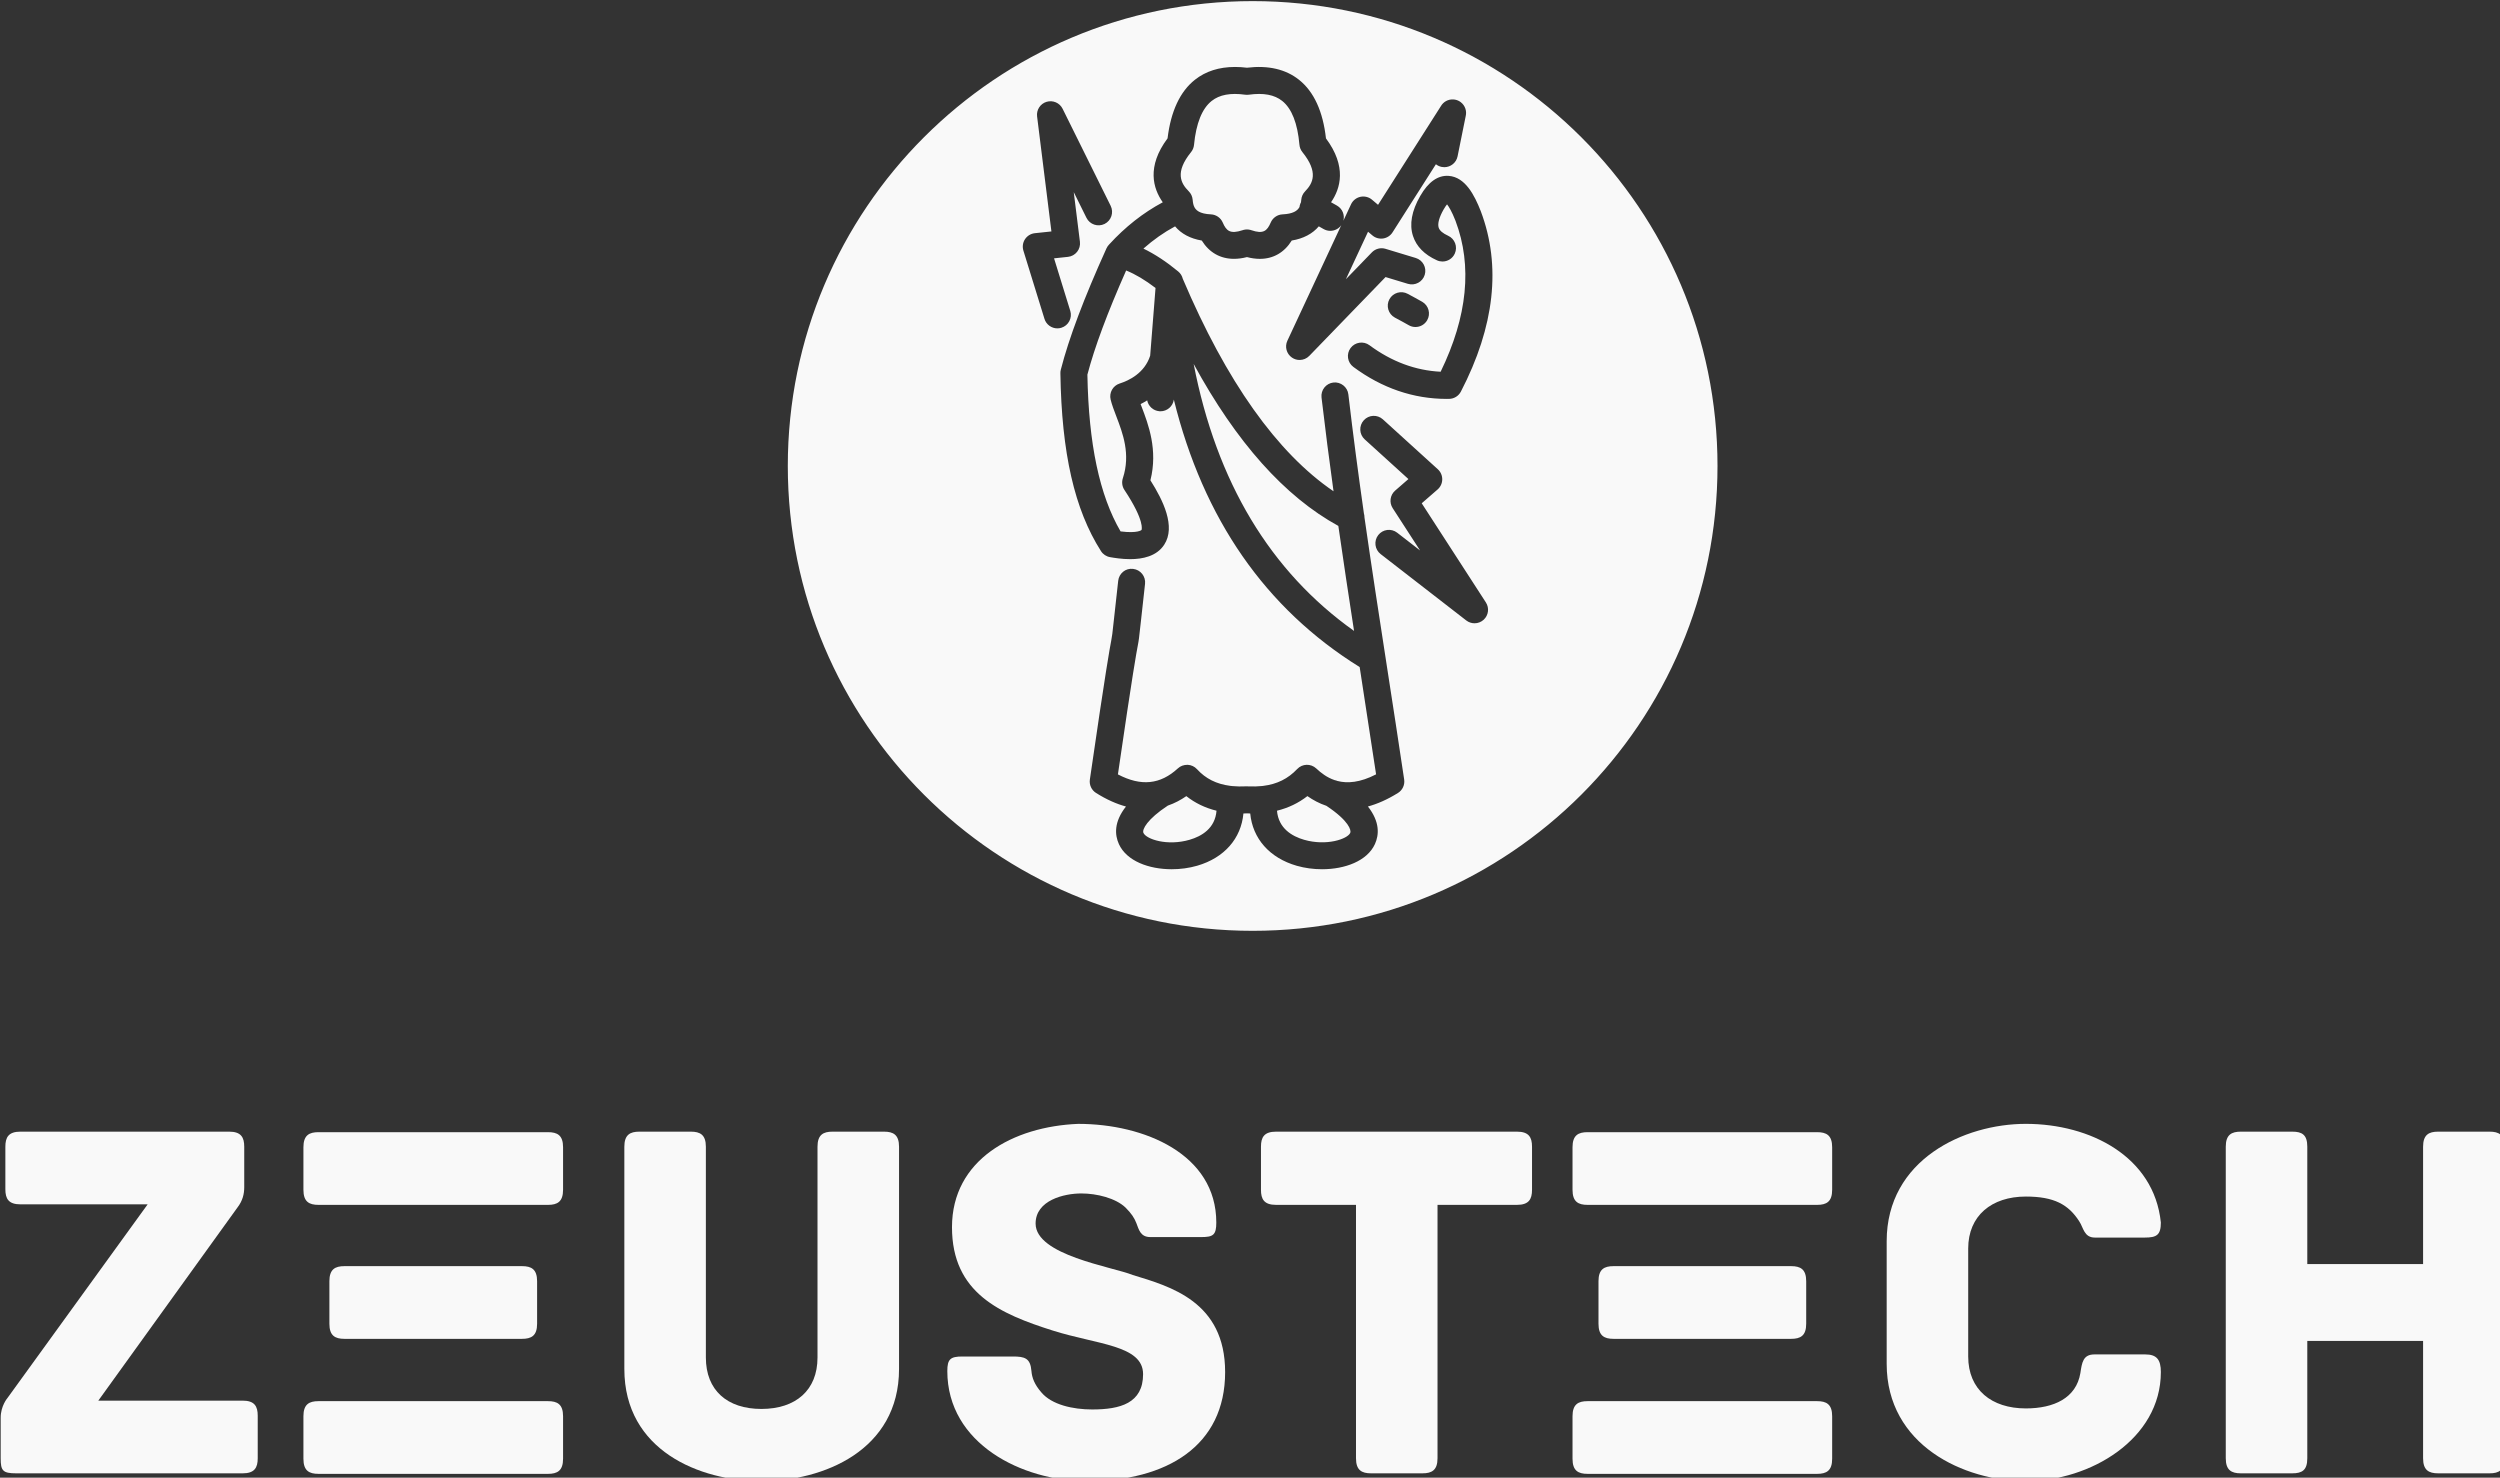 <?xml version="1.0" encoding="UTF-8" standalone="no"?>
<!-- Created with Inkscape (http://www.inkscape.org/) -->

<svg
   width="107.432mm"
   height="63.5mm"
   viewBox="0 0 107.432 63.5"
   version="1.1"
   id="svg5"
   xml:space="preserve"
   xmlns:inkscape="http://www.inkscape.org/namespaces/inkscape"
   xmlns:sodipodi="http://sodipodi.sourceforge.net/DTD/sodipodi-0.dtd"
   xmlns="http://www.w3.org/2000/svg"
   xmlns:svg="http://www.w3.org/2000/svg"><rect x="0" y="0" width="107.432" height="63.5" fill="#333333" stroke="none"/><sodipodi:namedview
     id="namedview7"
     pagecolor="#ffffff"
     bordercolor="#000000"
     borderopacity="0.25"
     inkscape:showpageshadow="2"
     inkscape:pageopacity="0.0"
     inkscape:pagecheckerboard="0"
     inkscape:deskcolor="#d1d1d1"
     inkscape:document-units="mm"
     showgrid="false" /><defs
     id="defs2" /><g
     inkscape:label="Capa 1"
     inkscape:groupmode="layer"
     id="layer1"
     transform="translate(-43.807,-69.691)"><g
       id="g249"
       transform="matrix(0.265,0,0,0.265,24.762,39.264)"
       inkscape:export-filename="zeuste2ch.svg"
       inkscape:export-xdpi="96"
       inkscape:export-ydpi="96"
       style="fill:#f9f9f9"><g
         fill="url(#color-15838744154)"
         fill-rule="nonzero"
         stroke="none"
         stroke-width="1"
         stroke-linecap="butt"
         stroke-linejoin="miter"
         stroke-miterlimit="10"
         stroke-dasharray="none"
         stroke-dashoffset="0"
         font-family="none"
         font-weight="none"
         font-size="none"
         text-anchor="none"
         style="mix-blend-mode:normal;fill:#f9f9f9"
         id="g152"><g
           data-paper-data="{&quot;isGlobalGroup&quot;:true,&quot;bounds&quot;:{&quot;x&quot;:71.97981867684621,&quot;y&quot;:115.00000000000003,&quot;width&quot;:406.0403626463076,&quot;height&quot;:239.99999999999997}}"
           id="g150"
           style="fill:#f9f9f9"><g
             data-paper-data="{&quot;isPrimaryText&quot;:true}"
             id="element-id-1390"
             style="fill:#f9f9f9"
             inkscape:export-filename=".\element-id-12390.png"
             inkscape:export-xdpi="96"
             inkscape:export-ydpi="96"><path
               d="M 111.22,341.948 H 87.811 l 22.567,-31.325 c 0.842,-1.095 1.095,-2.189 1.095,-3.284 v -6.568 c 0,-1.516 -0.505,-2.442 -2.442,-2.442 H 75.18 c -1.937,0 -2.442,0.926 -2.442,2.442 v 6.905 c 0,1.516 0.505,2.442 2.442,2.442 h 20.63 l -22.736,31.409 c 0,0 -1.095,1.263 -1.095,3.2 v 6.568 c 0,2.021 0.337,2.442 2.526,2.442 h 36.714 c 1.937,0 2.442,-0.926 2.442,-2.442 v -6.905 c 0,-1.516 -0.505,-2.442 -2.442,-2.442 z"
               data-paper-data="{&quot;glyphName&quot;:&quot;Z&quot;,&quot;glyphIndex&quot;:0,&quot;firstGlyphOfWord&quot;:true,&quot;word&quot;:1}"
               id="element-id-62224"
               style="fill:#f9f9f9" /><path
               d="m 160.733,342.032 h -37.219 c -1.516,0 -2.442,0.505 -2.442,2.442 v 6.905 c 0,1.937 0.926,2.442 2.442,2.442 h 37.219 c 1.516,0 2.442,-0.505 2.442,-2.442 v -6.905 c 0,-1.937 -0.926,-2.442 -2.442,-2.442 z m -4.21,-21.894 h -28.798 c -1.516,0 -2.442,0.505 -2.442,2.442 v 6.905 c 0,1.937 0.926,2.442 2.442,2.442 h 28.798 c 1.516,0 2.442,-0.505 2.442,-2.442 v -6.905 c 0,-1.937 -0.926,-2.442 -2.442,-2.442 z m 4.21,-21.725 h -37.219 c -1.516,0 -2.442,0.505 -2.442,2.442 v 6.905 c 0,1.937 0.926,2.442 2.442,2.442 h 37.219 c 1.516,0 2.442,-0.505 2.442,-2.442 v -6.905 c 0,-1.937 -0.926,-2.442 -2.442,-2.442 z"
               data-paper-data="{&quot;glyphName&quot;:&quot;ξ&quot;,&quot;glyphIndex&quot;:1,&quot;word&quot;:1}"
               id="element-id-20786"
               style="fill:#f9f9f9" /><path
               d="m 215.214,298.329 h -8.336 c -1.516,0 -2.442,0.505 -2.442,2.442 v 34.188 c 0,5.305 -3.537,8.336 -9.094,8.336 -5.558,0 -9.01,-3.031 -9.01,-8.336 v -34.188 c 0,-1.937 -0.926,-2.442 -2.442,-2.442 h -8.336 c -1.516,0 -2.442,0.505 -2.442,2.442 v 36.04 c 0,13.22 12.21,18.188 22.23,18.188 10.02,0 22.315,-4.968 22.315,-18.188 v -36.04 c 0,-1.937 -0.926,-2.442 -2.442,-2.442 z"
               data-paper-data="{&quot;glyphName&quot;:&quot;U&quot;,&quot;glyphIndex&quot;:2,&quot;word&quot;:1}"
               id="element-id-79143"
               style="fill:#f9f9f9" /><path
               d="m 255.548,321.57 c -3.368,-1.347 -15.746,-3.2 -15.746,-8.336 0,-3.789 4.631,-4.884 7.41,-4.884 2.526,0 5.558,0.758 7.157,2.274 1.01,1.01 1.431,1.684 1.768,2.526 0.421,1.095 0.674,2.274 2.274,2.274 h 8.252 c 1.937,0 2.442,-0.337 2.442,-2.358 0,-11.115 -11.705,-15.999 -22.399,-15.999 -10.526,0.421 -20.462,5.81 -20.462,16.757 0,10.694 7.831,14.062 16.336,16.757 7.157,2.274 14.652,2.358 14.652,7.073 0,4.716 -3.705,5.726 -8.252,5.726 -3.116,0 -6.568,-0.758 -8.252,-2.779 -1.095,-1.263 -1.516,-2.358 -1.6,-3.452 -0.168,-2.105 -1.095,-2.358 -3.031,-2.358 h -8.168 c -1.937,0 -2.442,0.421 -2.442,2.358 0,11.789 12.126,17.852 22.651,17.852 12.968,0 22.399,-5.726 22.399,-17.683 0,-11.452 -8.926,-13.894 -14.989,-15.746 z"
               data-paper-data="{&quot;glyphName&quot;:&quot;S&quot;,&quot;glyphIndex&quot;:3,&quot;word&quot;:1}"
               id="element-id-22023"
               style="fill:#f9f9f9" /><path
               d="m 317.861,298.329 h -39.071 c -1.937,0 -2.442,0.926 -2.442,2.442 v 6.989 c 0,1.516 0.505,2.442 2.442,2.442 h 12.968 v 41.092 c 0,1.937 0.926,2.442 2.442,2.442 h 8.336 c 1.516,0 2.442,-0.505 2.442,-2.442 v -41.092 h 12.883 c 1.937,0 2.442,-0.926 2.442,-2.442 v -6.989 c 0,-1.516 -0.505,-2.442 -2.442,-2.442 z"
               data-paper-data="{&quot;glyphName&quot;:&quot;T&quot;,&quot;glyphIndex&quot;:4,&quot;word&quot;:1}"
               id="element-id-26579"
               style="fill:#f9f9f9" /><path
               d="m 366.532,342.032 h -37.219 c -1.516,0 -2.442,0.505 -2.442,2.442 v 6.905 c 0,1.937 0.926,2.442 2.442,2.442 h 37.219 c 1.516,0 2.442,-0.505 2.442,-2.442 v -6.905 c 0,-1.937 -0.926,-2.442 -2.442,-2.442 z m -4.21,-21.894 h -28.798 c -1.516,0 -2.442,0.505 -2.442,2.442 v 6.905 c 0,1.937 0.926,2.442 2.442,2.442 h 28.798 c 1.516,0 2.442,-0.505 2.442,-2.442 v -6.905 c 0,-1.937 -0.926,-2.442 -2.442,-2.442 z m 4.21,-21.725 h -37.219 c -1.516,0 -2.442,0.505 -2.442,2.442 v 6.905 c 0,1.937 0.926,2.442 2.442,2.442 h 37.219 c 1.516,0 2.442,-0.505 2.442,-2.442 v -6.905 c 0,-1.937 -0.926,-2.442 -2.442,-2.442 z"
               data-paper-data="{&quot;glyphName&quot;:&quot;ξ&quot;,&quot;glyphIndex&quot;:5,&quot;word&quot;:1}"
               id="element-id-5150"
               style="fill:#f9f9f9" /><path
               d="m 422.276,337.317 c 0,-2.021 -0.674,-2.863 -2.526,-2.863 h -8.252 c -1.853,0 -2.021,1.347 -2.274,3.031 -0.674,4.042 -4.295,5.726 -8.842,5.726 -5.558,0 -9.347,-3.031 -9.347,-8.421 v -17.515 c 0,-5.305 3.789,-8.421 9.347,-8.421 4.547,0 6.905,1.263 8.673,4.042 0.674,1.01 0.758,2.61 2.526,2.61 h 8.084 c 1.937,0 2.61,-0.421 2.61,-2.442 -1.095,-10.694 -11.452,-15.999 -21.894,-15.999 -10.02,0 -22.567,5.81 -22.567,19.031 v 19.873 c 0,13.22 12.547,19.031 22.567,19.031 10.442,0 21.894,-6.821 21.894,-17.683 z"
               data-paper-data="{&quot;glyphName&quot;:&quot;C&quot;,&quot;glyphIndex&quot;:6,&quot;word&quot;:1}"
               id="element-id-71318"
               style="fill:#f9f9f9" /><path
               d="m 475.578,298.329 h -8.336 c -1.516,0 -2.442,0.505 -2.442,2.442 v 19.031 h -18.778 v -19.031 c 0,-1.937 -0.842,-2.442 -2.442,-2.442 h -8.336 c -1.516,0 -2.442,0.505 -2.442,2.442 v 50.523 c 0,1.937 0.926,2.442 2.442,2.442 h 8.336 c 1.6,0 2.442,-0.505 2.442,-2.442 v -19.031 h 18.778 v 19.031 c 0,1.937 0.926,2.442 2.442,2.442 h 8.336 c 1.516,0 2.442,-0.505 2.442,-2.442 v -50.523 c 0,-1.937 -0.926,-2.442 -2.442,-2.442 z"
               data-paper-data="{&quot;glyphName&quot;:&quot;H&quot;,&quot;glyphIndex&quot;:7,&quot;lastGlyphOfWord&quot;:true,&quot;word&quot;:1}"
               id="element-id-75333"
               style="fill:#f9f9f9" /></g><g
             data-paper-data="{&quot;fillRule&quot;:&quot;nonzero&quot;,&quot;fillRuleOriginal&quot;:&quot;evenodd&quot;,&quot;isIcon&quot;:true,&quot;iconStyle&quot;:&quot;standalone&quot;,&quot;selectedEffects&quot;:{&quot;container&quot;:&quot;circle_simple_filled&quot;,&quot;transformation&quot;:&quot;&quot;,&quot;pattern&quot;:&quot;&quot;},&quot;bounds&quot;:{&quot;x&quot;:199.61896875964857,&quot;y&quot;:115.00000000000003,&quot;width&quot;:150.76206248070287,&quot;height&quot;:150.76206248070284},&quot;widthRatioIconToContainer&quot;:0.5051709506379966,&quot;heightRatioIconToContainer&quot;:0.8629392065838072,&quot;relativeBoundsIconToContainer&quot;:{&quot;top&quot;:0.002277547868550109,&quot;left&quot;:0.005349431399801113},&quot;iconType&quot;:&quot;icon&quot;,&quot;rawIconId&quot;:&quot;1975026&quot;,&quot;combineTerms&quot;:&quot;zeus&quot;,&quot;isDetailed&quot;:false,&quot;blockLetter&quot;:&quot;O&quot;,&quot;suitableAsStandaloneIcon&quot;:true}"
             id="element-id-83474"
             style="fill:#f9f9f9"
             inkscape:export-filename="element-id-83474.svg"
             inkscape:export-xdpi="96"
             inkscape:export-ydpi="96"><path
               d="M 199.619,190.381 C 199.619,148.749 233.368,115 275,115 c 41.632,0 75.381,33.749 75.381,75.381 0,41.632 -33.749,75.381 -75.381,75.381 -41.632,0 -75.381,-33.749 -75.381,-75.381 z m 74.449,-33.875 c 0.732,0.194 1.434,0.29 2.1,0.29 2.171,0 3.962,-1.02 5.172,-2.973 1.885,-0.309 3.372,-1.098 4.387,-2.3 0.281,0.153 0.538,0.301 0.758,0.429 0.348,0.203 0.726,0.301 1.103,0.301 0.688,0 1.361,-0.326 1.782,-0.915 l -8.741,18.738 c -0.453,0.97 -0.138,2.125 0.745,2.731 0.376,0.26 0.808,0.386 1.241,0.386 0.576,0 1.149,-0.228 1.573,-0.668 l 12.364,-12.777 3.623,1.098 c 1.151,0.349 2.379,-0.304 2.73,-1.461 0.353,-1.159 -0.302,-2.382 -1.461,-2.732 l -4.902,-1.485 c -0.775,-0.239 -1.637,-0.015 -2.208,0.573 l -4.213,4.355 3.589,-7.699 0.709,0.599 c 0.481,0.411 1.126,0.59 1.745,0.494 0.624,-0.095 1.179,-0.455 1.517,-0.989 l 7.035,-11.049 c 0.263,0.21 0.579,0.363 0.931,0.435 0.148,0.029 0.294,0.043 0.438,0.043 1.021,0 1.934,-0.718 2.144,-1.758 l 1.323,-6.547 c 0.093,-0.401 0.07,-0.818 -0.06,-1.2 -0.138,-0.407 -0.396,-0.776 -0.762,-1.049 -0.252,-0.189 -0.548,-0.326 -0.877,-0.393 -0.033,-0.007 -0.066,-0.012 -0.099,-0.017 -0.067,-0.01 -0.134,-0.017 -0.2,-0.021 -0.851,-0.054 -1.627,0.38 -2.033,1.088 l -10.188,15.999 -0.98,-0.83 c -0.519,-0.441 -1.213,-0.61 -1.885,-0.468 -0.665,0.147 -1.226,0.595 -1.515,1.214 l -1.238,2.655 c 0.236,-0.923 -0.155,-1.927 -1.018,-2.431 -0.282,-0.165 -0.616,-0.357 -0.986,-0.556 1.539,-2.227 2.58,-5.788 -0.823,-10.354 -0.489,-4.385 -1.954,-7.577 -4.358,-9.495 -2.161,-1.724 -4.999,-2.384 -8.45,-1.967 -0.667,-0.082 -1.311,-0.123 -1.932,-0.123 h -0.025 c -2.567,0.002 -4.74,0.697 -6.479,2.071 -2.419,1.91 -3.912,5.106 -4.444,9.506 -3.422,4.584 -2.352,8.143 -0.776,10.368 -3.168,1.691 -6.085,3.984 -8.692,6.837 -0.179,0.181 -0.33,0.397 -0.441,0.643 -3.665,8.109 -6.086,14.541 -7.402,19.664 -0.049,0.189 -0.072,0.384 -0.068,0.578 0.197,12.941 2.288,22.105 6.58,28.841 0.331,0.522 0.867,0.878 1.476,0.982 0.673,0.115 1.9,0.325 3.259,0.325 2.002,0 4.29,-0.455 5.52,-2.341 1.915,-2.939 -0.18,-7.202 -2.237,-10.445 1.246,-4.931 -0.348,-9.104 -1.426,-11.927 -0.056,-0.146 -0.111,-0.289 -0.165,-0.431 0.37,-0.187 0.726,-0.389 1.068,-0.605 0.184,0.941 0.975,1.683 1.978,1.762 0.059,0.005 0.118,0.008 0.175,0.008 1.09,0 2.021,-0.809 2.168,-1.895 4.776,19.35 14.866,33.893 30.134,43.374 l 0.152,0.983 c 0.837,5.411 1.678,10.87 2.51,16.414 -2.617,1.353 -4.661,1.49 -6.272,1.072 -0.147,-0.062 -0.298,-0.107 -0.451,-0.135 -1.246,-0.422 -2.213,-1.172 -2.978,-1.892 -0.877,-0.821 -2.264,-0.79 -3.095,0.095 -1.476,1.564 -3.256,2.452 -5.51,2.73 -0.079,0.005 -0.157,0.013 -0.234,0.026 -0.662,0.069 -1.364,0.086 -2.111,0.055 -0.127,-0.013 -0.258,-0.016 -0.393,-0.008 l -0.004,1.3e-4 -0.013,7.8e-4 c -0.797,0.04 -1.543,0.027 -2.243,-0.041 -0.118,-0.024 -0.24,-0.038 -0.363,-0.041 -2.231,-0.287 -3.973,-1.166 -5.375,-2.699 -0.393,-0.43 -0.941,-0.686 -1.523,-0.711 -0.613,0 -1.151,0.184 -1.578,0.581 -2.85,2.622 -5.962,2.947 -9.724,0.975 2.424,-16.665 3.006,-19.747 3.23,-20.927 0.166,-0.883 0.17,-0.883 0.497,-3.883 l 0.673,-6.094 c 0.134,-1.202 -0.732,-2.287 -1.934,-2.42 -1.218,-0.159 -2.286,0.732 -2.42,1.934 l -0.674,6.104 c -0.299,2.74 -0.295,2.74 -0.448,3.546 -0.256,1.356 -0.856,4.533 -3.473,22.579 -0.124,0.857 0.269,1.709 1.002,2.169 1.729,1.088 3.347,1.794 4.853,2.201 -1.972,2.504 -1.825,4.599 -1.143,6.098 1.254,2.75 4.866,4.073 8.56,4.073 1.408,0 2.828,-0.192 4.133,-0.57 4.412,-1.281 7.123,-4.422 7.497,-8.472 0.192,-0.004 0.386,-0.011 0.582,-0.02 0.175,0.009 0.348,0.015 0.52,0.019 0.39,4.064 3.123,7.209 7.554,8.484 1.294,0.371 2.699,0.56 4.093,0.56 3.699,0 7.322,-1.328 8.575,-4.08 0.681,-1.497 0.83,-3.591 -1.136,-6.095 1.506,-0.407 3.127,-1.11 4.866,-2.189 0.745,-0.461 1.141,-1.32 1.013,-2.185 -0.903,-6.063 -1.822,-12.021 -2.735,-17.921 -1.292,-8.368 -2.545,-16.48 -3.703,-24.583 0.002,-0.221 -0.03,-0.439 -0.092,-0.649 -0.91,-6.396 -1.76,-12.79 -2.521,-19.305 -0.136,-1.201 -1.243,-2.054 -2.428,-1.921 -1.202,0.141 -2.062,1.228 -1.924,2.43 0.6,5.127 1.253,10.177 1.947,15.208 -9.161,-6.235 -17.371,-17.803 -24.449,-34.469 -0.11,-0.455 -0.364,-0.869 -0.735,-1.174 -1.926,-1.589 -3.814,-2.829 -5.645,-3.711 1.612,-1.429 3.328,-2.634 5.135,-3.606 1.003,1.2 2.469,1.987 4.327,2.298 1.213,1.951 3.021,2.969 5.221,2.968 0.668,0 1.374,-0.093 2.109,-0.284 z m 3.862,-5.6 c -0.587,1.367 -1.208,1.906 -3.145,1.241 -0.065,-0.022 -0.13,-0.041 -0.196,-0.057 -0.346,-0.084 -0.717,-0.085 -1.08,0.014 -0.052,0.014 -0.104,0.03 -0.155,0.048 -1.992,0.657 -2.62,0.118 -3.206,-1.246 -0.33,-0.771 -1.073,-1.286 -1.912,-1.325 -1.847,-0.086 -2.521,-0.661 -2.79,-1.415 -0.02,-0.087 -0.045,-0.174 -0.076,-0.26 -0.053,-0.222 -0.08,-0.456 -0.1,-0.694 -0.042,-0.518 -0.267,-1.005 -0.634,-1.373 -1.299,-1.299 -2.271,-3.067 0.359,-6.333 0.271,-0.326 0.451,-0.734 0.495,-1.188 0.339,-3.5 1.305,-5.899 2.868,-7.134 1.274,-1.005 3.047,-1.334 5.42,-1.007 0.1,0.013 0.199,0.019 0.297,0.019 0.1,5.4e-4 0.2,-0.006 0.301,-0.019 2.39,-0.33 4.156,0.004 5.42,1.012 1.546,1.234 2.485,3.622 2.79,7.096 0.035,0.424 0.192,0.842 0.479,1.198 2.653,3.281 1.706,5.065 0.43,6.378 -0.356,0.366 -0.57,0.843 -0.611,1.351 -0.011,0.137 -0.026,0.274 -0.047,0.408 -0.042,0.079 -0.079,0.161 -0.112,0.247 -0.067,0.174 -0.11,0.351 -0.131,0.528 -0.338,0.629 -1.075,1.108 -2.752,1.186 -0.837,0.04 -1.58,0.554 -1.911,1.325 z m -36.69,15.618 c 0.29,0.941 1.156,1.545 2.091,1.545 0.215,0 0.432,-0.032 0.647,-0.099 1.156,-0.357 1.804,-1.584 1.447,-2.739 l -2.63,-8.52 2.253,-0.239 c 0.586,-0.061 1.121,-0.357 1.486,-0.817 0.365,-0.46 0.529,-1.049 0.457,-1.632 l -1.002,-8.046 2.062,4.165 c 0.538,1.083 1.855,1.525 2.936,0.991 1.085,-0.537 1.527,-1.851 0.991,-2.936 l -7.796,-15.742 c -0.473,-0.958 -1.562,-1.43 -2.594,-1.126 -1.023,0.307 -1.676,1.309 -1.543,2.369 l 2.323,18.652 -2.682,0.284 c -0.652,0.069 -1.238,0.426 -1.599,0.972 -0.361,0.547 -0.457,1.227 -0.264,1.852 z m 63.641,-9.492 c 0.294,0.133 0.599,0.196 0.901,0.196 0.837,0 1.632,-0.478 1.998,-1.288 0.499,-1.103 0.01,-2.4 -1.092,-2.898 -0.854,-0.386 -1.366,-0.825 -1.52,-1.305 -0.207,-0.642 0.079,-1.694 0.806,-2.96 0.223,-0.388 0.409,-0.647 0.55,-0.819 0.289,0.365 0.769,1.131 1.376,2.677 2.754,7.295 1.94,15.519 -2.415,24.466 -4.085,-0.203 -7.961,-1.646 -11.54,-4.299 -0.969,-0.719 -2.343,-0.515 -3.065,0.455 -0.722,0.972 -0.517,2.345 0.455,3.065 4.646,3.442 9.739,5.184 15.153,5.184 0.123,0 0.246,0 0.366,-0.003 0.808,-0.011 1.543,-0.466 1.914,-1.182 5.48,-10.564 6.565,-20.4 3.233,-29.233 -0.006,-0.017 -0.013,-0.034 -0.019,-0.051 -1.003,-2.549 -2.499,-5.499 -5.188,-5.697 -1.737,-0.127 -3.303,0.964 -4.615,3.254 -1.392,2.419 -1.788,4.602 -1.179,6.488 0.55,1.704 1.857,3.034 3.883,3.95 z m -45.631,4.487 -0.868,10.977 c -0.908,2.844 -3.473,4.046 -4.946,4.513 -1.098,0.348 -1.738,1.488 -1.466,2.607 0.21,0.857 0.556,1.765 0.924,2.726 l 0.001,0.004 c 1.042,2.729 2.339,6.124 1.054,10.027 -0.21,0.637 -0.115,1.337 0.256,1.896 3.381,5.095 2.782,6.476 2.776,6.489 -0.006,0.008 -0.591,0.586 -3.401,0.235 -3.417,-5.857 -5.179,-14.192 -5.379,-25.422 1.171,-4.455 3.232,-9.998 6.284,-16.89 1.5,0.604 3.094,1.553 4.766,2.838 z m 41.049,6.029 c 0.345,0.203 0.727,0.299 1.1,0.299 0.755,0 1.489,-0.389 1.896,-1.087 0.609,-1.045 0.256,-2.387 -0.79,-2.996 -0.57,-0.334 -0.714,-0.409 -1.115,-0.624 l -1.241,-0.67 c -1.062,-0.579 -2.392,-0.186 -2.973,0.875 -0.578,1.062 -0.187,2.393 0.875,2.973 l 1.279,0.689 c 0.348,0.186 0.471,0.252 0.969,0.541 z m -11.404,32.557 c 0.81,5.642 1.665,11.289 2.547,17.026 -13.595,-9.657 -22.307,-24.168 -26.009,-43.292 6.916,12.702 14.776,21.509 23.463,26.266 z m 20.744,15.328 c 0.397,0.307 0.87,0.458 1.343,0.458 0.532,0 1.064,-0.194 1.481,-0.576 0.788,-0.724 0.939,-1.908 0.358,-2.804 l -10.405,-16.079 2.576,-2.242 c 0.473,-0.412 0.747,-1.004 0.752,-1.63 0.008,-0.626 -0.253,-1.224 -0.716,-1.645 l -8.91,-8.093 c -0.895,-0.812 -2.282,-0.75 -3.096,0.15 -0.814,0.895 -0.747,2.281 0.148,3.094 l 7.089,6.437 -2.152,1.873 c -0.824,0.716 -0.993,1.926 -0.402,2.842 l 4.439,6.859 -3.707,-2.875 c -0.957,-0.744 -2.336,-0.565 -3.075,0.389 -0.739,0.957 -0.565,2.333 0.389,3.075 z m -25.759,28.484 c 0.903,0.636 1.929,1.19 3.08,1.575 3.686,2.448 4.048,3.991 3.868,4.388 -0.463,1.013 -3.863,2.157 -7.468,1.123 -1.964,-0.565 -4.168,-1.84 -4.414,-4.717 1.839,-0.452 3.487,-1.243 4.933,-2.37 z m -26.591,5.969 c -0.251,-0.552 0.612,-2.231 3.954,-4.429 1.114,-0.382 2.115,-0.922 3.001,-1.537 1.42,1.124 3.055,1.913 4.896,2.365 -0.227,2.871 -2.415,4.146 -4.366,4.712 -3.623,1.057 -7.02,-0.092 -7.484,-1.11 z"
               data-paper-data="{&quot;isPathIcon&quot;:true}"
               id="element-id-40803"
               style="fill:#f9f9f9" /></g></g></g></g></g></svg>

